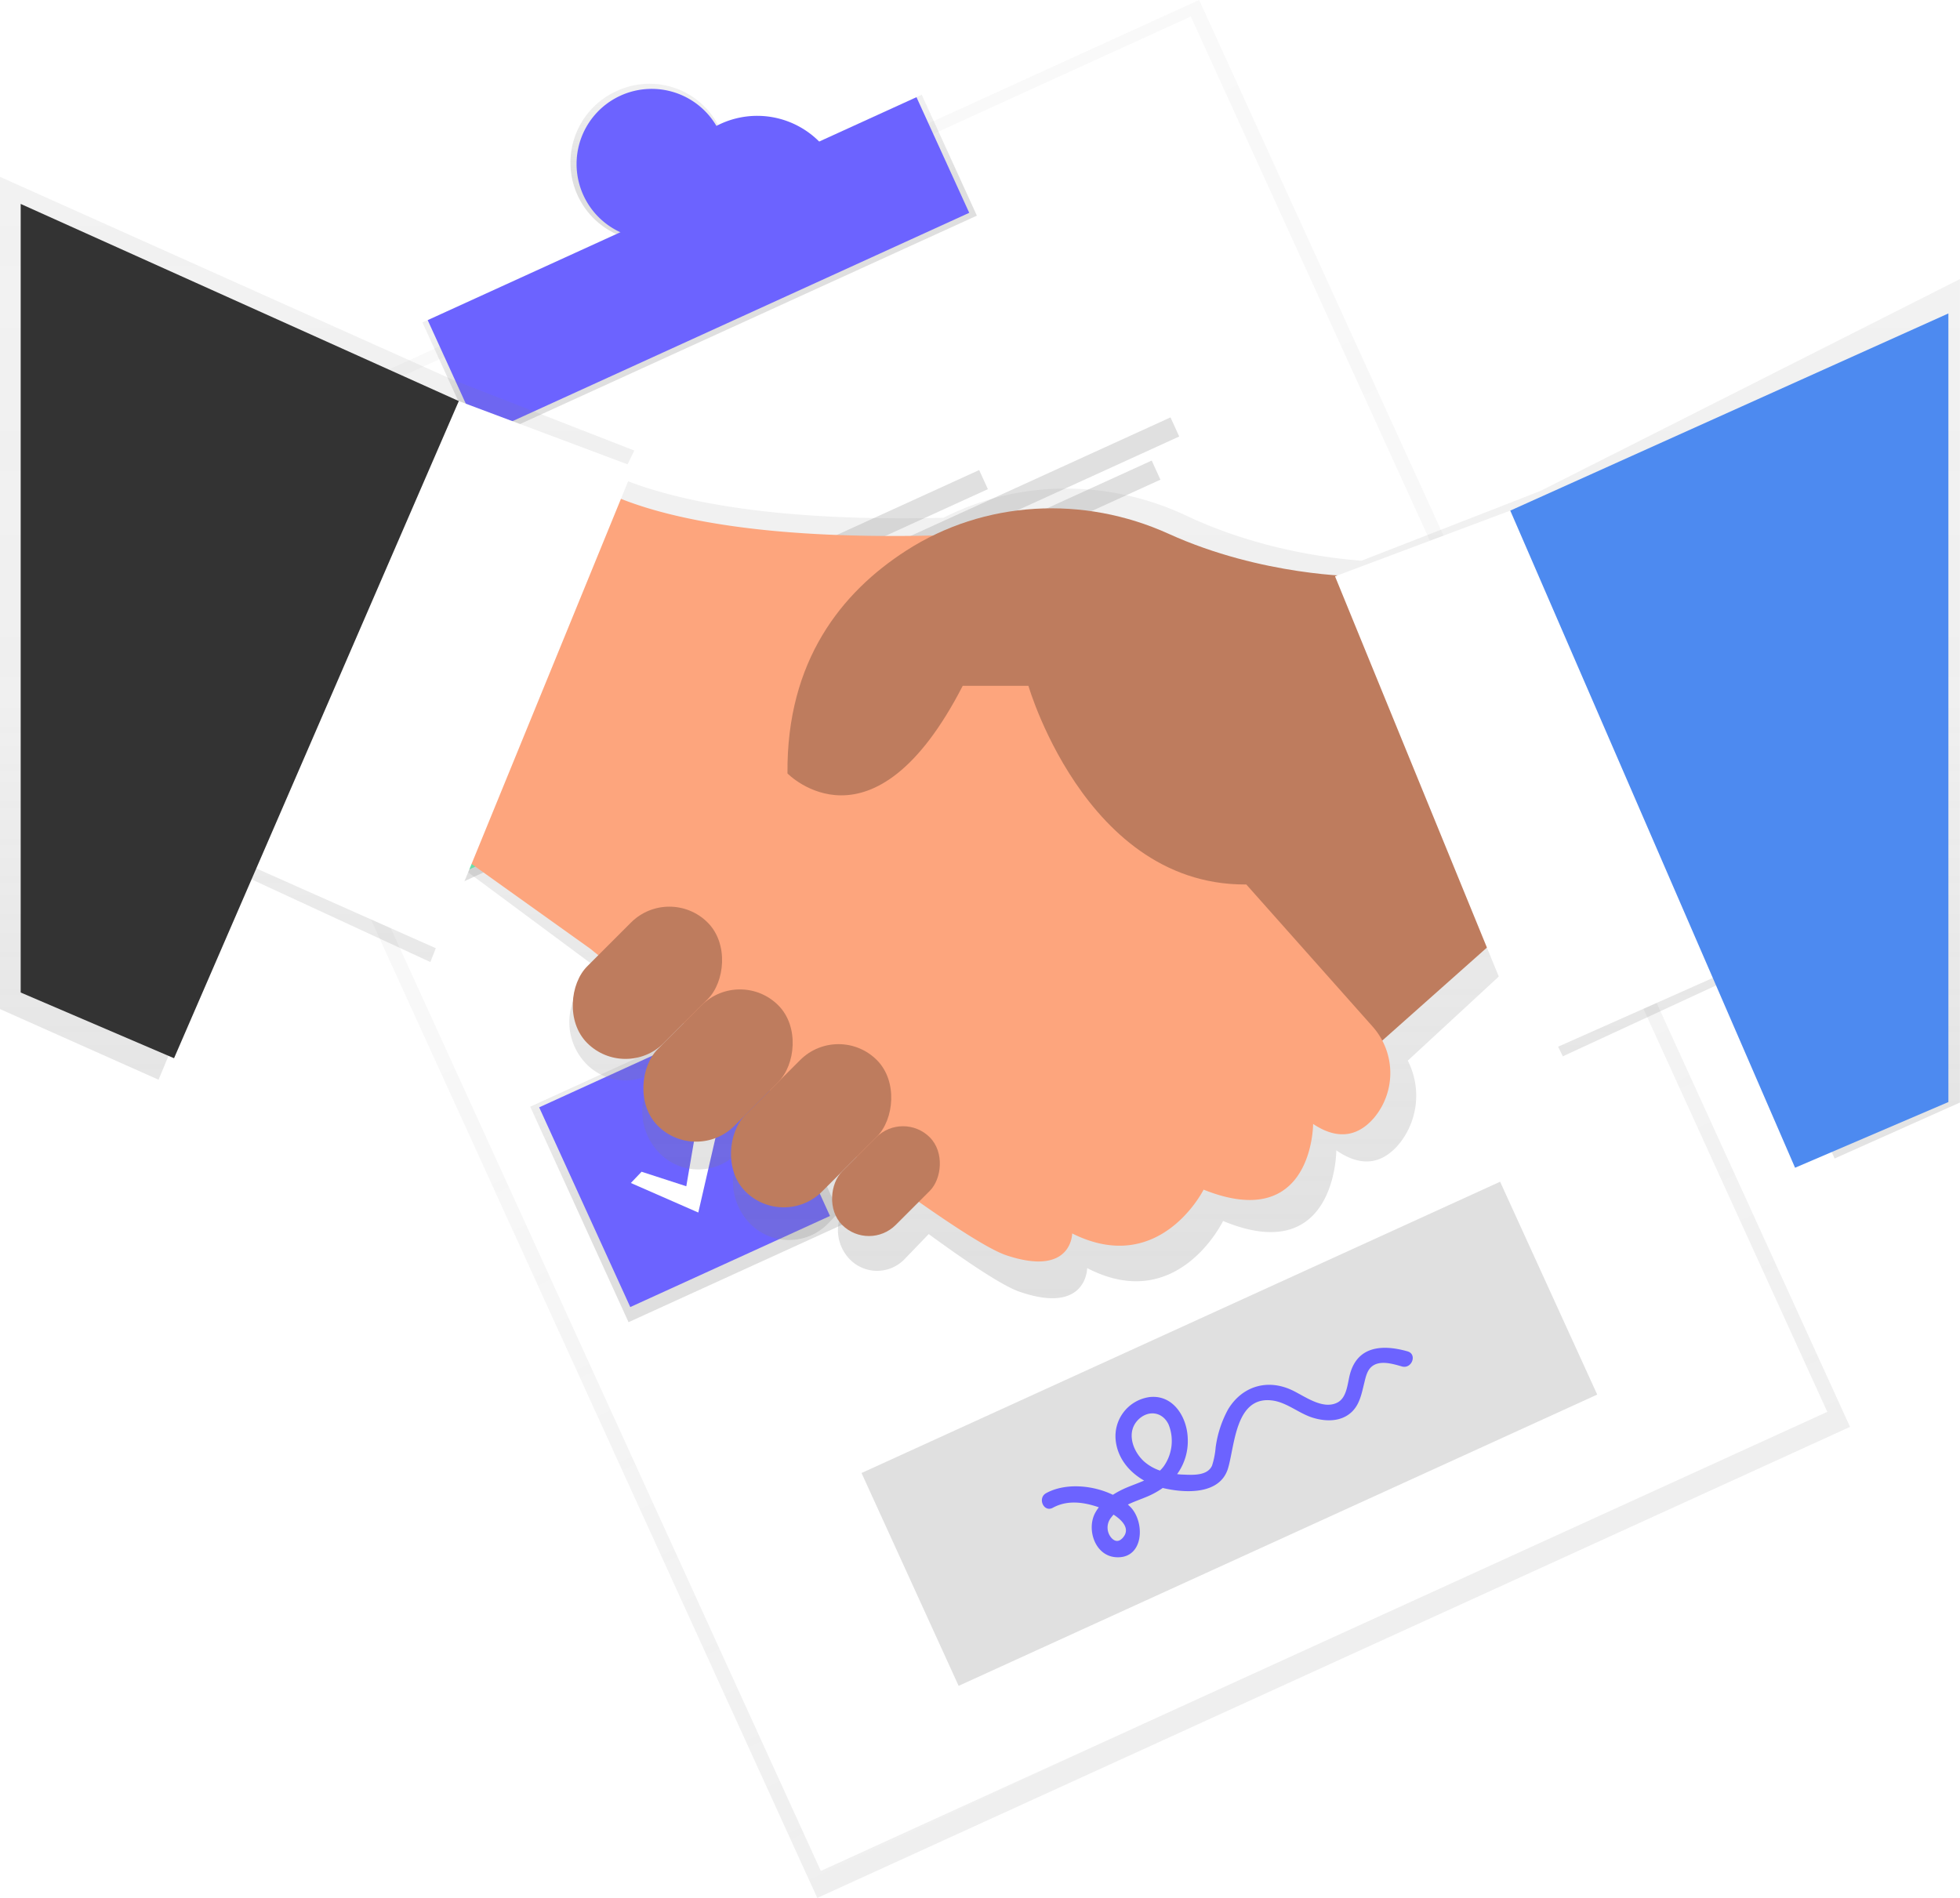<svg xmlns="http://www.w3.org/2000/svg" xmlns:xlink="http://www.w3.org/1999/xlink" width="519.199" height="502.782" viewBox="0 0 519.199 502.782">
  <defs>
    <linearGradient id="linear-gradient" x1="0.502" y1="1.014" x2="0.502" y2="0.014" gradientUnits="objectBoundingBox">
      <stop offset="0" stop-color="gray" stop-opacity="0.251"/>
      <stop offset="0.54" stop-color="gray" stop-opacity="0.122"/>
      <stop offset="1" stop-color="gray" stop-opacity="0.102"/>
    </linearGradient>
    <linearGradient id="linear-gradient-2" x1="1.068" y1="0.668" x2="1.068" y2="-0.332" xlink:href="#linear-gradient"/>
    <linearGradient id="linear-gradient-3" x1="2.842" y1="0.652" x2="2.842" y2="-0.351" xlink:href="#linear-gradient"/>
    <linearGradient id="linear-gradient-4" x1="1.073" y1="0.27" x2="1.073" y2="-0.729" xlink:href="#linear-gradient"/>
    <linearGradient id="linear-gradient-5" x1="0.251" y1="0.451" x2="0.251" y2="-0.549" xlink:href="#linear-gradient"/>
    <linearGradient id="linear-gradient-6" x1="5.173" y1="0.029" x2="5.173" y2="-0.871" xlink:href="#linear-gradient"/>
    <linearGradient id="linear-gradient-7" x1="0.5" y1="1" x2="0.5" y2="0" xlink:href="#linear-gradient"/>
  </defs>
  <g id="Grupo_1300" data-name="Grupo 1300" transform="translate(0 -0.013)">
    <g id="Grupo_1299" data-name="Grupo 1299" transform="translate(44.077 0.013)" opacity="0.5">
      <rect id="Retângulo_854" data-name="Retângulo 854" width="300.689" height="415.459" transform="translate(0 124.789) rotate(-24.52)" fill="url(#linear-gradient)"/>
    </g>
    <rect id="Retângulo_855" data-name="Retângulo 855" width="293.038" height="406.277" transform="translate(48.824 125.999) rotate(-24.52)" fill="#fff"/>
    <rect id="Retângulo_856" data-name="Retângulo 856" width="145.372" height="35.214" transform="translate(111.897 85.432) rotate(-24.52)" fill="url(#linear-gradient-2)"/>
    <path id="Caminho_644" data-name="Caminho 644" d="M427.916,60.473a20.813,20.813,0,1,0,27.123,10.5A20.568,20.568,0,0,0,427.916,60.473Zm13.617,29.851a12.01,12.01,0,1,1,5.685-15.788,11.869,11.869,0,0,1-5.685,15.794Z" transform="translate(-264.175 -36.518)" fill="url(#linear-gradient-3)"/>
    <rect id="Retângulo_857" data-name="Retângulo 857" width="142.31" height="33.665" transform="translate(113.297 84.82) rotate(-24.52)" fill="#6c63ff"/>
    <path id="Caminho_645" data-name="Caminho 645" d="M429.086,62.853A19.895,19.895,0,1,0,455.441,72.7,19.895,19.895,0,0,0,429.086,62.853ZM442.1,91.4a23.192,23.192,0,1,0,0-.006Z" transform="translate(-264.711 -37.503)" fill="#6c63ff"/>
    <rect id="Retângulo_858" data-name="Retângulo 858" width="62.742" height="62.742" transform="translate(88.664 180.151) rotate(-24.52)" fill="url(#linear-gradient-4)"/>
    <rect id="Retângulo_859" data-name="Retângulo 859" width="62.742" height="62.742" transform="translate(140.458 293.184) rotate(-24.52)" fill="url(#linear-gradient-5)"/>
    <rect id="Retângulo_860" data-name="Retângulo 860" width="58.148" height="58.148" transform="translate(91.703 181.286) rotate(-24.52)" fill="#69f0ae"/>
    <rect id="Retângulo_861" data-name="Retângulo 861" width="58.148" height="58.148" transform="translate(142.826 293.357) rotate(-24.52)" fill="#6c63ff"/>
    <rect id="Retângulo_862" data-name="Retângulo 862" width="79.703" height="5.562" transform="translate(186.863 157.61) rotate(-24.52)" fill="#e0e0e0"/>
    <rect id="Retângulo_863" data-name="Retângulo 863" width="131.602" height="5.562" transform="translate(190.329 165.2) rotate(-24.52)" fill="#e0e0e0"/>
    <rect id="Retângulo_864" data-name="Retângulo 864" width="122.333" height="5.562" transform="translate(193.785 172.789) rotate(-24.52)" fill="#e0e0e0"/>
    <rect id="Retângulo_865" data-name="Retângulo 865" width="79.703" height="5.562" transform="translate(237.988 269.686) rotate(-24.52)" fill="#e0e0e0"/>
    <rect id="Retângulo_866" data-name="Retângulo 866" width="131.602" height="5.562" transform="translate(241.452 277.271) rotate(-24.52)" fill="#e0e0e0"/>
    <rect id="Retângulo_867" data-name="Retângulo 867" width="122.333" height="5.562" transform="translate(244.911 284.865) rotate(-24.52)" fill="#e0e0e0"/>
    <path id="Caminho_646" data-name="Caminho 646" d="M196.738,322.106l13.623,4.424,4.482-26.22,6.63,1.813-7.457,32.415-20.546-9.006Z" transform="translate(-79.961 -124.113)" fill="url(#linear-gradient-6)"/>
    <path id="Caminho_647" data-name="Caminho 647" d="M200,323.516l11.845,3.843,3.9-22.8,5.761,1.578-6.483,28.185L197.15,326.5Z" transform="translate(-81.482 -125.87)" fill="#fff"/>
    <path id="Caminho_648" data-name="Caminho 648" d="M287.675,515.726l11.845,3.843,3.9-22.8,5.761,1.578-6.483,28.185-17.865-7.827Z" transform="translate(-117.721 -205.31)" fill="#fff"/>
    <rect id="Retângulo_868" data-name="Retângulo 868" width="185.925" height="61.973" transform="translate(228.219 390.223) rotate(-24.52)" fill="#e0e0e0"/>
    <path id="Caminho_649" data-name="Caminho 649" d="M724.4,630.436c-6.5-1.854-13.154-1.5-15.225,5.932-.7,2.505-.78,6.4-3.467,7.686-3.954,1.9-8.724-1.9-12.156-3.45-6.4-2.886-12.96-.921-16.662,5.145a29.088,29.088,0,0,0-3.321,10.115,21.661,21.661,0,0,1-.951,4.829c-1.226,2.74-5.063,2.493-7.58,2.388a16.382,16.382,0,0,1-1.678-.123,14.861,14.861,0,0,0,2.816-9.464c-.164-5.556-3.773-11.634-10.08-10.954A10.452,10.452,0,0,0,647.1,654.1c.54,4.694,3.6,8.331,7.516,10.561-1.924.851-3.978,1.514-5.8,2.394a24.31,24.31,0,0,0-2.47,1.379c-5.5-2.652-12.72-3.151-17.666-.446-2.394,1.308-.645,5.2,1.76,3.878,3.767-2.059,7.92-1.543,11.857-.235l.328.117a10.6,10.6,0,0,0-1.027,1.59c-2.224,4.318,0,11.147,5.409,11.617,7.627.651,7.985-9.428,3.843-13.441-.176-.17-.352-.334-.54-.493,1.713-.827,3.567-1.449,5.2-2.147a21.645,21.645,0,0,0,4.048-2.253l.293.076c5.826,1.32,14.92,1.731,17.014-5.327,1.8-6.125,1.965-19.132,11.646-17.93,3.948.487,7.187,3.52,10.942,4.617,3.362,1,7.252,1.044,10.009-1.432,2.276-2.042,2.787-5.057,3.485-7.873.358-1.455.71-3.192,1.9-4.23,2.142-1.872,5.679-.769,8.067-.088C725.532,635.176,727.045,631.187,724.4,630.436Zm-75.684,49.629c-1.285,1.273-2.646.264-3.332-1.068a4.187,4.187,0,0,1,.587-4.641,8.081,8.081,0,0,1,.557-.669c2.54,1.643,4.617,4,2.212,6.377Zm4.506-31.682c2.64-2.452,6.319-1.913,7.891,1.455a11.655,11.655,0,0,1-1.326,11.089,8.965,8.965,0,0,1-.968,1.091,12.36,12.36,0,0,1-4.183-2.388c-3.121-2.816-4.887-8.02-1.391-11.265Z" transform="translate(-351.546 -272.438)" fill="#6c63ff"/>
    <path id="Caminho_650" data-name="Caminho 650" d="M565.157,184,517.8,202.467c-8.906-.663-27.645-3.08-46.244-11.851-20.7-9.763-44.425-9.739-64.537.487-46.349,1.109-71.859-4.829-85.47-10.449l3.591-7.369-48-18.716L157.12,100.78V321.238l42,18.716,22.529-54.047,49.476,22.881,9.5-24.137,32.486,24.107,2.212,1.86-3.045,3.162a15.876,15.876,0,0,0,0,21.831h0a14.456,14.456,0,0,0,21,0l-1.666,1.76a15.876,15.876,0,0,0,0,21.831h0a14.456,14.456,0,0,0,21,0l9.622-10h0l-6.606,6.864a15.876,15.876,0,0,0,0,21.831h0a14.456,14.456,0,0,0,21,0l9.5-9.874h0l-4,4.154a11.089,11.089,0,0,0,0,15.254,10.1,10.1,0,0,0,14.667,0l6.336-6.583c10.883,7.95,19.69,13.752,24,15.254,17.971,6.231,17.971-6.248,17.971-6.248,24,12.473,36.006-12.473,36.006-12.473,30,12.473,30-18.716,30-18.716,7.5,5.2,12.907,2.816,16.686-1.76a20.329,20.329,0,0,0,2.241-22l28.678-26.5,12.4,25.357,49.476-22.881,22.529,49.946,33.178-14.814V127.862Z" transform="translate(-157.12 -53.921)" fill="url(#linear-gradient-7)"/>
    <path id="Caminho_651" data-name="Caminho 651" d="M616.5,381.688l-52.228,46.42L523.65,352.67,616.5,329.46Z" transform="translate(-216.425 -136.161)" fill="#be7c5e"/>
    <path id="Caminho_652" data-name="Caminho 652" d="M389.195,231.69S405.957,254.9,505.25,249.1l58.03,87.043,38.886,43.75a18.5,18.5,0,0,1,.458,24.272c-3.643,4.23-8.883,6.454-16.134,1.613,0,0,0,29.012-29.012,17.407,0,0-11.6,23.21-34.815,11.6,0,0,0,11.6-17.407,5.8S395,359.356,395,359.356L354.38,330.343Z" transform="translate(-238.648 -108.026)" fill="#fda57d"/>
    <path id="Caminho_653" data-name="Caminho 653" d="M663.513,268.462s-25.076,0-49.869-11.259c-22.547-10.226-48.8-8.924-69.606,4.5-16.956,10.942-31.647,29.059-31.371,58.981,0,0,22.564,23.21,46.42-23.21h17.407s16.762,58.03,63.833,52.216,58.03-11.6,58.03-11.6Z" transform="translate(-304.066 -115.78)" fill="#be7c5e"/>
    <rect id="Retângulo_869" data-name="Retângulo 869" width="28.725" height="45.135" rx="14.362" transform="translate(196.007 256.166) rotate(45)" fill="#be7c5e"/>
    <rect id="Retângulo_870" data-name="Retângulo 870" width="28.725" height="45.135" rx="14.362" transform="translate(177.304 234.245) rotate(45)" fill="#be7c5e"/>
    <rect id="Retângulo_871" data-name="Retângulo 871" width="28.725" height="49.236" rx="14.362" transform="translate(222.116 270.668) rotate(45)" fill="#be7c5e"/>
    <rect id="Retângulo_872" data-name="Retângulo 872" width="20.059" height="32.826" rx="10.03" transform="translate(239.205 294.206) rotate(45)" fill="#be7c5e"/>
    <path id="Caminho_654" data-name="Caminho 654" d="M707.22,352.417,655,375.627,602.77,247.967,649.2,230.56Z" transform="translate(-249.126 -95.285)" fill="#fff"/>
    <path id="Caminho_655" data-name="Caminho 655" d="M108.25,302.963l52.222,23.21L212.7,198.513,166.275,181.1Z" transform="translate(-44.74 -74.844)" fill="#fff"/>
    <path id="Caminho_656" data-name="Caminho 656" d="M9.34,92.09l116.055,52.222L49.963,318.4,9.34,300.99Z" transform="translate(-3.86 -38.056)" fill="#333"/>
    <path id="Caminho_657" data-name="Caminho 657" d="M797.955,141.54,681.9,193.768l75.438,174.079,40.617-17.407Z" transform="translate(-281.83 -58.493)" fill="#4d8af0"/>
  </g>
</svg>
